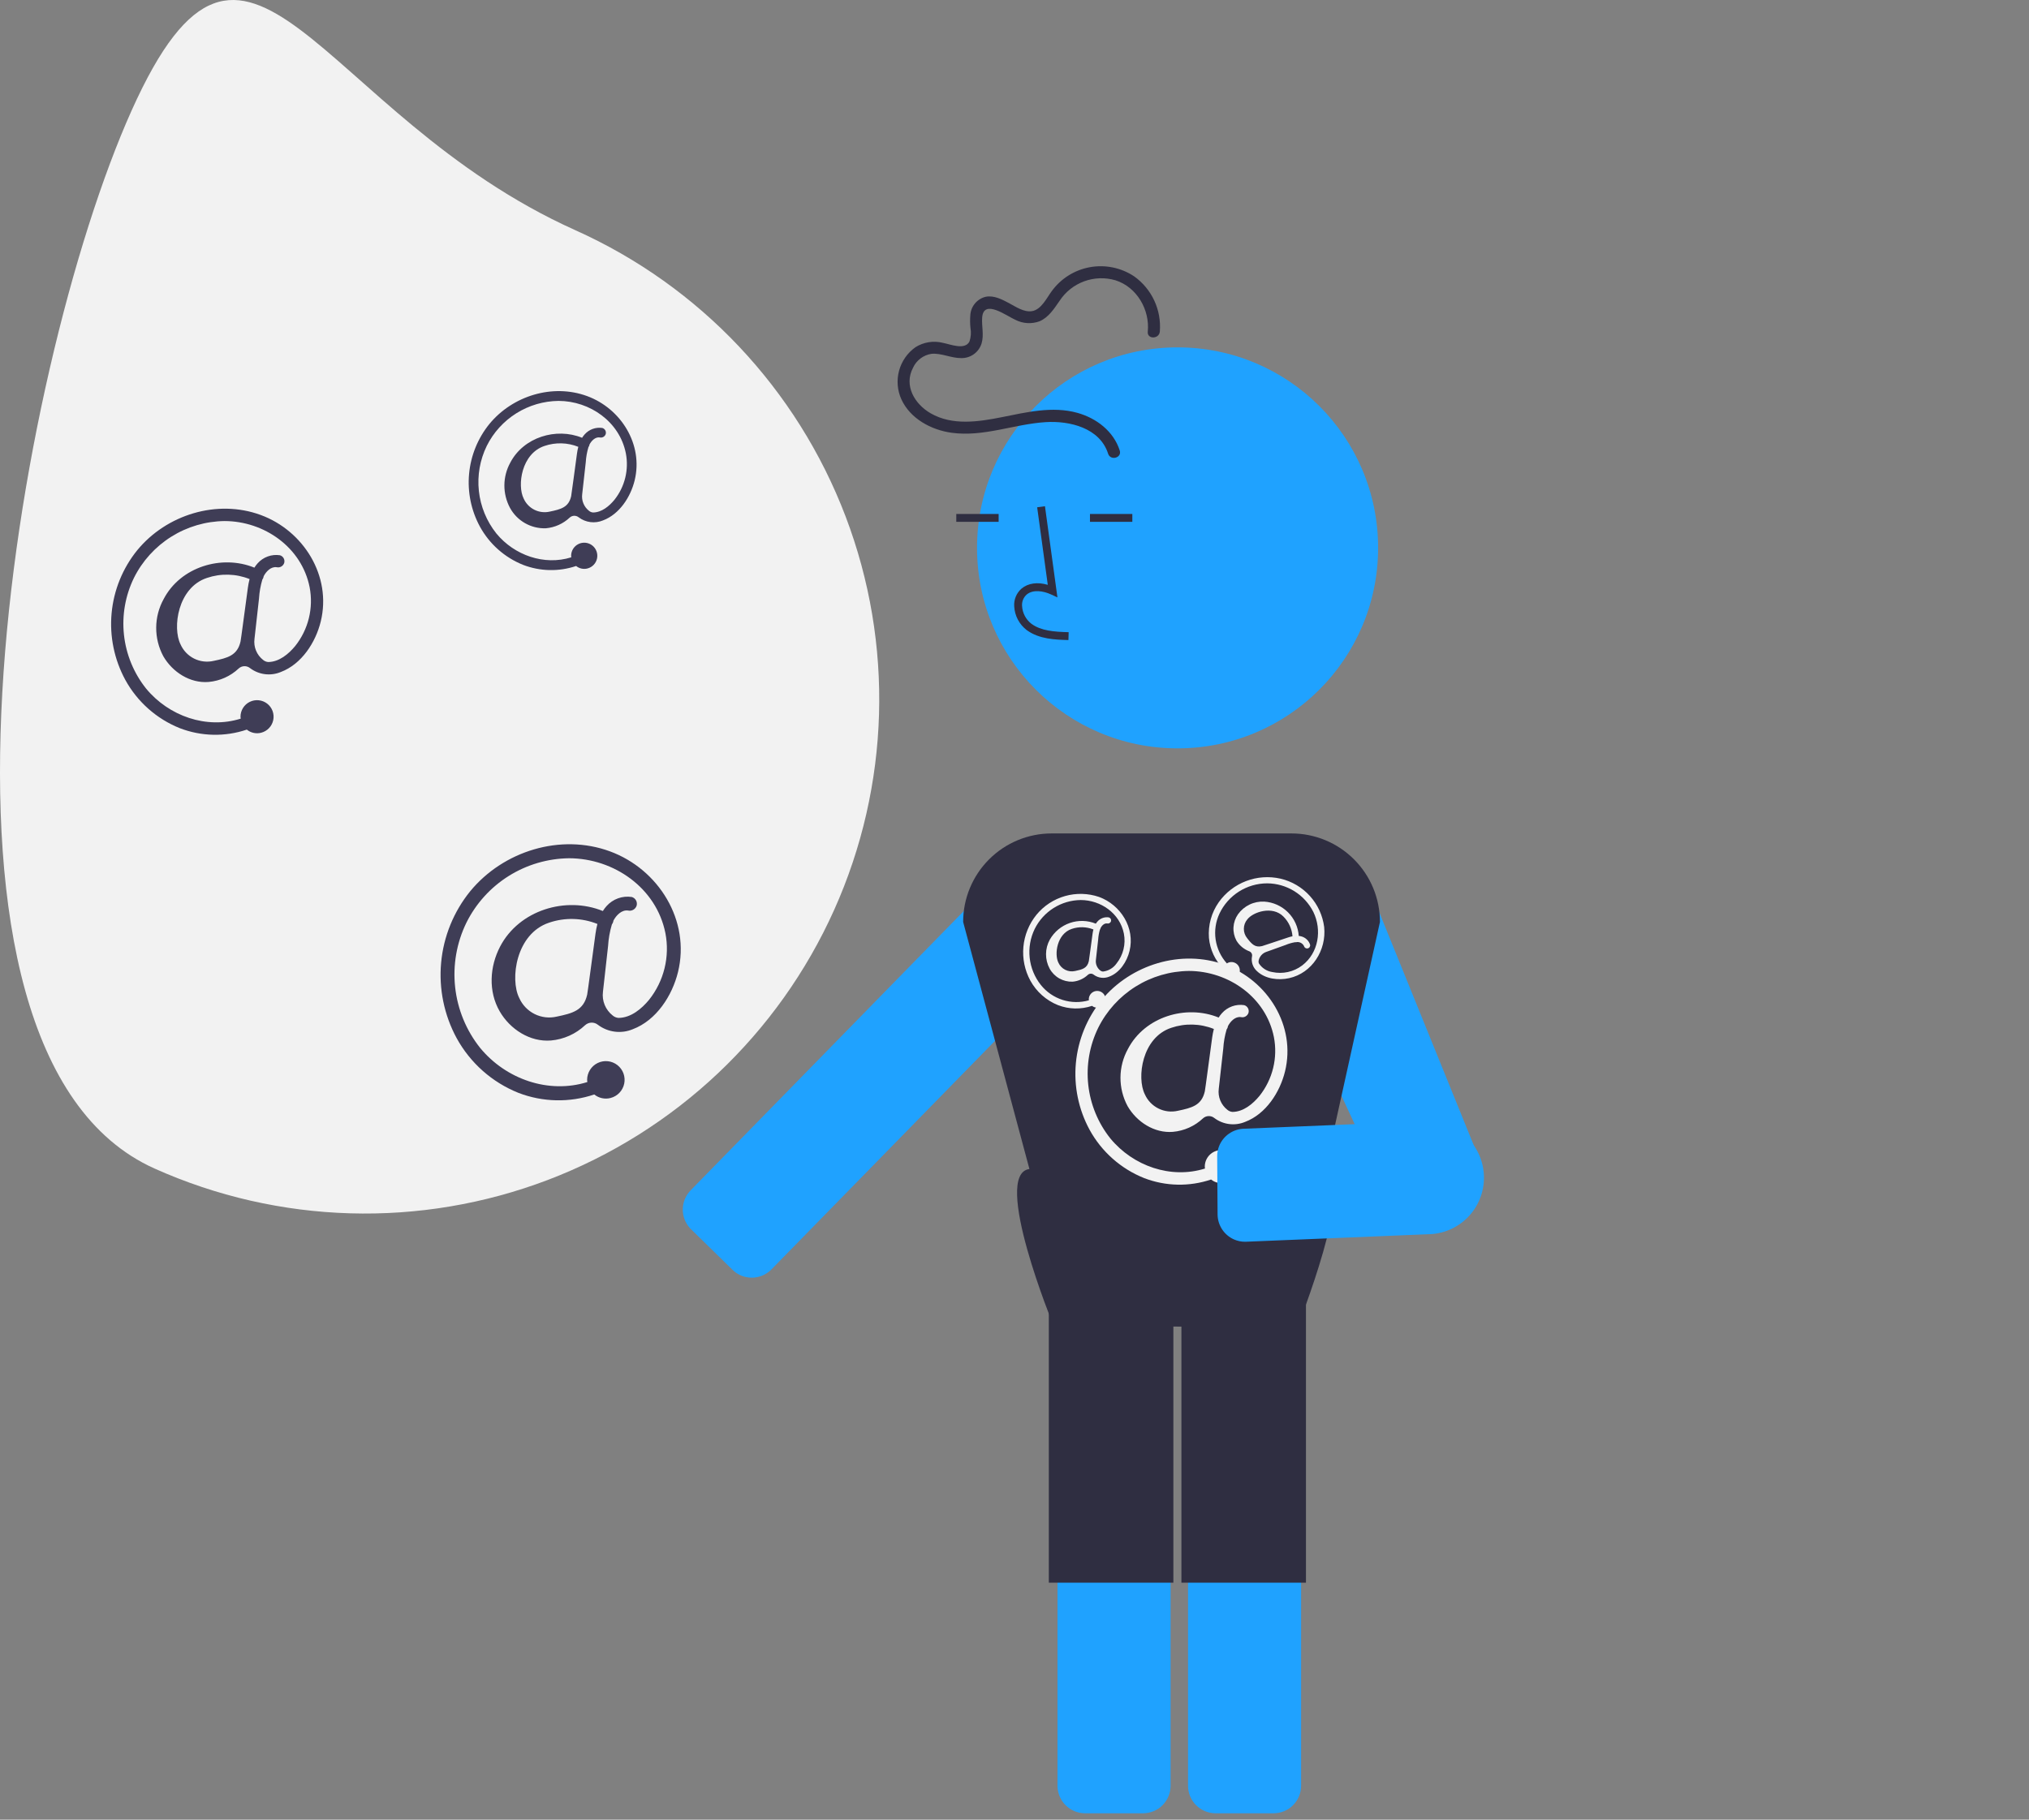 <svg width="505" height="453" viewBox="0 0 505 453" fill="none" xmlns="http://www.w3.org/2000/svg">
<rect x="0" y="0" width="505" height="453" fill="#808080" stroke="none"/>
<g clip-path="url(#clip0_28_26)">
<path d="M32.767 27.491C3.829 91.989 -26.058 261.955 38.44 290.893C69.413 304.79 104.638 305.813 136.365 293.738C168.093 281.664 193.724 257.479 207.621 226.506C221.517 195.533 222.541 160.308 210.466 128.581C198.391 96.853 174.207 71.222 143.234 57.325C78.736 28.387 61.705 -37.007 32.767 27.491Z" fill="#F2F2F2"/>
<path d="M352.57 303.653C351.196 303.65 349.855 303.236 348.719 302.464C347.583 301.692 346.705 300.598 346.196 299.322L314.534 231.103C313.854 229.385 313.519 227.549 313.548 225.701C313.577 223.854 313.969 222.03 314.703 220.333C315.437 218.637 316.498 217.102 317.825 215.816C319.152 214.53 320.72 213.518 322.438 212.838C324.156 212.157 325.992 211.822 327.839 211.851C329.687 211.88 331.511 212.273 333.207 213.006C334.904 213.74 336.439 214.801 337.725 216.128C339.011 217.455 340.023 219.023 340.703 220.741L368.365 288.96C368.723 289.857 368.886 290.821 368.843 291.786V291.786C368.782 293.106 368.342 294.38 367.575 295.457C366.808 296.533 365.746 297.364 364.518 297.852L351.087 303.17C350.273 303.492 353.421 303.653 352.57 303.653Z" fill="#1FA2FF"/>
<path d="M184.273 317.463C183.55 317.133 182.89 316.679 182.322 316.122L171.645 305.681L171.657 305.669C170.51 304.372 169.896 302.689 169.939 300.958C169.982 299.227 170.677 297.576 171.887 296.336L251.007 215.425C253.525 212.851 256.933 211.34 260.531 211.202C264.129 211.065 267.643 212.312 270.349 214.686C273.056 217.061 274.749 220.382 275.082 223.967C275.414 227.552 274.36 231.128 272.136 233.96V233.96C271.821 234.358 271.486 234.74 271.131 235.103L192.01 316.014C191.025 317.02 189.754 317.699 188.37 317.958C186.986 318.217 185.556 318.045 184.273 317.463V317.463Z" fill="#1FA2FF"/>
<path d="M316.984 451.414H302.539C300.723 451.412 298.982 450.689 297.697 449.405C296.413 448.121 295.691 446.38 295.689 444.563V324.174C295.691 322.358 296.413 320.617 297.697 319.332C298.982 318.048 300.723 317.326 302.539 317.324H316.984C318.8 317.326 320.541 318.048 321.826 319.332C323.11 320.617 323.832 322.358 323.834 324.174V444.563C323.832 446.38 323.11 448.121 321.826 449.405C320.541 450.689 318.8 451.412 316.984 451.414Z" fill="#1FA2FF"/>
<path d="M284.5 451.414H270.055C268.239 451.412 266.497 450.689 265.213 449.405C263.929 448.121 263.206 446.38 263.204 444.563V324.174C263.206 322.358 263.929 320.617 265.213 319.332C266.497 318.048 268.239 317.326 270.055 317.324H284.5C286.316 317.326 288.057 318.048 289.342 319.332C290.626 320.617 291.348 322.358 291.35 324.174V444.563C291.348 446.38 290.626 448.121 289.342 449.405C288.057 450.689 286.316 451.412 284.5 451.414V451.414Z" fill="#1FA2FF"/>
<path d="M293.088 186.302C320.653 186.302 343 163.955 343 136.39C343 108.825 320.653 86.478 293.088 86.478C265.522 86.478 243.176 108.825 243.176 136.39C243.176 163.955 265.522 186.302 293.088 186.302Z" fill="#1FA2FF"/>
<path d="M265.923 159.342C262.688 159.252 258.661 159.14 255.559 156.874C254.635 156.172 253.876 155.276 253.335 154.249C252.794 153.222 252.485 152.09 252.427 150.931C252.371 150.107 252.506 149.282 252.822 148.519C253.138 147.756 253.626 147.076 254.248 146.534C255.868 145.164 258.234 144.843 260.784 145.593L258.142 126.288L260.081 126.022L263.187 148.717L261.567 147.974C259.69 147.113 257.113 146.675 255.511 148.028C255.118 148.382 254.812 148.822 254.616 149.313C254.421 149.805 254.341 150.335 254.383 150.862C254.431 151.725 254.664 152.567 255.066 153.332C255.468 154.096 256.03 154.765 256.714 155.293C259.128 157.056 262.337 157.284 265.978 157.386L265.923 159.342Z" fill="#2F2E41"/>
<path d="M248.552 127.953H238.01V129.91H248.552V127.953Z" fill="#2F2E41"/>
<path d="M281.826 127.953H271.285V129.91H281.826V127.953Z" fill="#2F2E41"/>
<path d="M329.758 291.494L343.457 229.515C343.457 223.672 341.136 218.068 337.004 213.936C332.872 209.804 327.268 207.483 321.425 207.483H261.75C255.907 207.483 250.303 209.804 246.172 213.936C242.04 218.068 239.719 223.672 239.719 229.515L256.215 291.023C246.727 292.262 262.207 330.006 262.207 330.006L322.884 330.5C322.884 330.5 337.793 293.152 329.758 291.494Z" fill="#2F2E41"/>
<path d="M292.043 321.006H261.043V394.006H292.043V321.006Z" fill="#2F2E41"/>
<path d="M325.043 321.006H294.043V394.006H325.043V321.006Z" fill="#2F2E41"/>
<path d="M278.692 112.149C277.153 107.347 272.895 104.104 268.152 102.778C261.955 101.045 255.451 102.638 249.321 103.859C243.513 105.015 237.034 106 231.641 102.897C227.661 100.608 224.9 96.006 227.241 91.555C227.658 90.639 228.297 89.842 229.1 89.236C229.904 88.629 230.846 88.233 231.842 88.083C234.311 87.867 236.699 89.154 239.174 89.146C240.308 89.186 241.424 88.853 242.35 88.197C243.276 87.542 243.962 86.6 244.301 85.517C244.945 83.396 244.298 81.228 244.449 79.076C244.786 74.263 250.629 78.726 252.712 79.616C253.639 80.093 254.655 80.37 255.696 80.432C256.736 80.494 257.778 80.338 258.755 79.975C261.006 79.002 262.362 76.847 263.708 74.91C265.167 72.672 267.309 70.965 269.815 70.04C272.32 69.115 275.058 69.022 277.621 69.774C282.957 71.455 286.219 77.135 285.668 82.569C285.473 84.488 288.474 84.474 288.668 82.569C288.888 79.914 288.414 77.247 287.292 74.831C286.17 72.415 284.438 70.333 282.267 68.788C279.023 66.635 275.07 65.822 271.239 66.522C267.408 67.221 263.998 69.378 261.724 72.54C260.465 74.249 259.139 77.136 256.774 77.469C254.797 77.748 252.758 76.33 251.107 75.451C249.369 74.526 247.403 73.496 245.369 73.873C244.313 74.12 243.366 74.702 242.669 75.533C241.972 76.363 241.563 77.397 241.502 78.48C241.42 79.52 241.431 80.565 241.537 81.603C241.749 82.746 241.664 83.924 241.29 85.025C240.147 87.241 236.488 85.692 234.706 85.357C233.544 85.059 232.333 85.004 231.149 85.193C229.964 85.382 228.831 85.811 227.819 86.455C225.833 87.878 224.401 89.945 223.766 92.304C223.131 94.663 223.333 97.169 224.337 99.397C226.541 104.231 231.767 107.038 236.844 107.736C244.809 108.833 252.384 105.585 260.245 105.09C266.211 104.714 273.736 106.508 275.799 112.946C276.386 114.778 279.284 113.995 278.692 112.149H278.692Z" fill="#2F2E41"/>
<path d="M151.831 211.949C139.523 207.418 125.272 211.855 117.034 221.87C112.916 226.947 110.397 233.131 109.795 239.64C109.193 246.149 110.536 252.69 113.653 258.436C117.043 264.626 122.481 269.445 129.034 272.066C135.086 274.396 141.763 274.538 147.908 272.466C148.466 272.918 149.122 273.233 149.823 273.386C150.525 273.539 151.252 273.526 151.947 273.347C152.793 273.131 153.562 272.683 154.165 272.052C154.768 271.421 155.182 270.633 155.36 269.779C155.538 268.924 155.473 268.037 155.172 267.217C154.87 266.398 154.345 265.68 153.656 265.144C152.966 264.609 152.14 264.277 151.272 264.188C150.404 264.098 149.528 264.254 148.744 264.638C147.96 265.022 147.299 265.618 146.837 266.358C146.375 267.099 146.13 267.954 146.129 268.827C146.137 269.011 146.155 269.193 146.185 269.374C136.563 272.384 125.933 268.687 119.501 260.874C116.043 256.529 113.887 251.294 113.283 245.774C112.679 240.254 113.653 234.676 116.09 229.687C118.463 224.92 122.106 220.901 126.617 218.073C131.129 215.245 136.334 213.718 141.658 213.66C152.822 213.696 163.385 221.063 165.615 232.312C166.175 235.205 166.102 238.185 165.4 241.047C164.699 243.909 163.386 246.585 161.552 248.891C159.69 251.151 157.027 253.38 153.945 253.407C153.416 253.368 152.913 253.163 152.508 252.82C151.622 252.13 150.931 251.22 150.503 250.182C150.076 249.143 149.927 248.01 150.072 246.896C150.422 243.762 150.995 238.637 151.34 235.549C151.451 233.712 151.771 231.894 152.295 230.13C152.504 229.855 152.636 229.529 152.678 229.186C153.375 227.86 154.723 226.46 156.305 226.673C156.751 226.78 157.222 226.713 157.621 226.486C158.02 226.26 158.319 225.89 158.456 225.452C158.577 225.004 158.516 224.528 158.287 224.125C158.059 223.722 157.68 223.426 157.235 223.3C156.086 223.128 154.914 223.244 153.822 223.638C152.73 224.032 151.752 224.691 150.978 225.555C150.629 225.94 150.316 226.356 150.043 226.798C140.828 223.041 129.204 226.578 124.474 235.642C121.861 240.651 121.496 246.806 124.376 251.786C126.942 256.224 131.895 259.457 137.137 259.028C140.312 258.748 143.301 257.408 145.623 255.224C146.056 254.829 146.615 254.601 147.201 254.582C147.787 254.564 148.36 254.755 148.817 255.122L148.835 255.136C150.056 256.054 151.496 256.638 153.011 256.829C154.526 257.021 156.066 256.814 157.477 256.228C163.364 254.014 167.314 247.869 168.754 241.97C171.883 229.162 163.909 216.394 151.831 211.949ZM138.551 253.086C136.696 253.518 134.749 253.288 133.046 252.436C131.343 251.585 129.99 250.165 129.223 248.423C126.891 243.759 128.416 232.43 136.662 229.7C140.58 228.364 144.847 228.477 148.689 230.017C148.48 230.826 148.319 231.646 148.208 232.474C147.549 237.252 146.235 247.293 146.142 247.606C145.249 251.569 142.502 252.259 138.551 253.086V253.086Z" fill="#3F3D56"/>
<path d="M64.893 128.205C54.025 124.205 41.443 128.122 34.169 136.964C30.534 141.447 28.31 146.907 27.778 152.654C27.247 158.401 28.432 164.176 31.184 169.249C34.178 174.715 38.979 178.969 44.764 181.283C50.108 183.341 56.003 183.466 61.429 181.636C61.921 182.035 62.5 182.314 63.12 182.449C63.739 182.584 64.381 182.572 64.995 182.415C65.742 182.224 66.42 181.828 66.953 181.271C67.486 180.714 67.851 180.018 68.008 179.264C68.166 178.509 68.108 177.726 67.842 177.002C67.576 176.279 67.112 175.645 66.503 175.172C65.895 174.699 65.166 174.407 64.399 174.328C63.632 174.249 62.859 174.386 62.166 174.725C61.474 175.064 60.891 175.59 60.483 176.244C60.075 176.898 59.858 177.653 59.858 178.424C59.865 178.586 59.881 178.747 59.907 178.907C51.412 181.564 42.027 178.3 36.347 171.401C33.294 167.566 31.391 162.943 30.858 158.069C30.325 153.196 31.184 148.271 33.336 143.866C35.431 139.657 38.648 136.109 42.631 133.612C46.614 131.115 51.21 129.767 55.91 129.715C65.767 129.748 75.094 136.252 77.063 146.184C77.557 148.738 77.492 151.369 76.873 153.896C76.254 156.423 75.094 158.786 73.475 160.822C71.831 162.817 69.48 164.785 66.758 164.809C66.291 164.775 65.847 164.593 65.49 164.291C64.708 163.681 64.097 162.879 63.72 161.961C63.343 161.044 63.211 160.044 63.339 159.061C63.648 156.293 64.154 151.769 64.459 149.042C64.557 147.42 64.839 145.815 65.302 144.257C65.487 144.015 65.603 143.727 65.64 143.424C66.256 142.253 67.445 141.017 68.842 141.205C69.237 141.3 69.652 141.241 70.004 141.04C70.357 140.84 70.621 140.514 70.742 140.127C70.848 139.732 70.795 139.311 70.593 138.955C70.391 138.6 70.057 138.338 69.663 138.227C68.65 138.075 67.614 138.178 66.65 138.526C65.686 138.873 64.823 139.455 64.139 140.218C63.831 140.558 63.555 140.925 63.314 141.315C55.178 137.999 44.915 141.122 40.739 149.124C39.532 151.303 38.891 153.75 38.876 156.24C38.861 158.731 39.471 161.185 40.652 163.378C42.917 167.296 47.29 170.151 51.919 169.772C54.722 169.525 57.361 168.342 59.411 166.413C59.793 166.064 60.287 165.863 60.804 165.847C61.321 165.83 61.827 165.999 62.231 166.323L62.247 166.336C63.325 167.146 64.596 167.662 65.934 167.831C67.272 168 68.631 167.817 69.877 167.3C75.075 165.345 78.562 159.92 79.834 154.712C82.596 143.403 75.556 132.13 64.893 128.205ZM53.167 164.526C51.529 164.907 49.81 164.704 48.306 163.952C46.803 163.2 45.609 161.947 44.931 160.408C42.872 156.29 44.219 146.288 51.499 143.878C54.959 142.698 58.726 142.798 62.119 144.157C61.933 144.871 61.791 145.596 61.693 146.327C61.111 150.545 59.951 159.411 59.869 159.687C59.081 163.186 56.655 163.795 53.167 164.526Z" fill="#3F3D56"/>
<path d="M304.893 240.205C294.025 236.205 281.443 240.122 274.169 248.964C270.534 253.447 268.31 258.907 267.778 264.654C267.247 270.401 268.432 276.176 271.184 281.249C274.178 286.715 278.979 290.969 284.765 293.283C290.108 295.341 296.003 295.466 301.429 293.636C301.921 294.035 302.5 294.314 303.12 294.449C303.739 294.584 304.381 294.572 304.995 294.415C305.742 294.224 306.42 293.828 306.953 293.271C307.486 292.714 307.851 292.018 308.009 291.264C308.166 290.509 308.108 289.726 307.842 289.002C307.576 288.279 307.112 287.645 306.503 287.172C305.895 286.699 305.166 286.407 304.399 286.328C303.632 286.249 302.859 286.386 302.167 286.725C301.474 287.064 300.891 287.59 300.483 288.244C300.075 288.898 299.858 289.653 299.858 290.424C299.865 290.586 299.881 290.747 299.907 290.907C291.412 293.564 282.027 290.3 276.348 283.401C273.294 279.566 271.391 274.943 270.858 270.069C270.325 265.196 271.184 260.271 273.336 255.866C275.431 251.657 278.647 248.109 282.631 245.612C286.614 243.115 291.21 241.767 295.911 241.715C305.767 241.748 315.094 248.252 317.063 258.184C317.557 260.738 317.492 263.369 316.873 265.896C316.254 268.423 315.095 270.786 313.475 272.822C311.831 274.817 309.48 276.785 306.758 276.809C306.291 276.775 305.847 276.593 305.49 276.291C304.708 275.681 304.097 274.879 303.72 273.961C303.343 273.044 303.211 272.044 303.339 271.061C303.648 268.293 304.154 263.769 304.459 261.042C304.557 259.42 304.839 257.815 305.302 256.257C305.487 256.015 305.603 255.727 305.64 255.424C306.256 254.253 307.445 253.017 308.842 253.205C309.237 253.3 309.652 253.241 310.005 253.04C310.357 252.84 310.621 252.514 310.742 252.127C310.848 251.732 310.795 251.311 310.593 250.955C310.391 250.6 310.057 250.338 309.663 250.227C308.65 250.075 307.614 250.178 306.65 250.526C305.686 250.873 304.823 251.455 304.139 252.218C303.831 252.558 303.555 252.925 303.314 253.315C295.178 249.999 284.915 253.122 280.739 261.124C279.532 263.303 278.891 265.75 278.876 268.24C278.861 270.731 279.472 273.185 280.652 275.378C282.918 279.296 287.29 282.151 291.919 281.772C294.722 281.525 297.361 280.342 299.411 278.413C299.793 278.064 300.287 277.863 300.804 277.847C301.321 277.83 301.827 277.999 302.231 278.323L302.247 278.336C303.325 279.146 304.596 279.662 305.934 279.831C307.272 280 308.631 279.817 309.877 279.3C315.075 277.345 318.562 271.92 319.834 266.712C322.596 255.403 315.556 244.13 304.893 240.205ZM293.167 276.526C291.529 276.907 289.81 276.704 288.307 275.952C286.803 275.2 285.609 273.947 284.931 272.408C282.872 268.29 284.219 258.288 291.499 255.878C294.959 254.698 298.726 254.798 302.119 256.157C301.933 256.871 301.791 257.596 301.693 258.327C301.111 262.545 299.951 271.411 299.869 271.687C299.081 275.186 296.655 275.795 293.167 276.526V276.526Z" fill="#F2F2F2"/>
<path d="M273.549 223.294C270.807 222.358 267.844 222.282 265.058 223.076C262.271 223.871 259.794 225.498 257.958 227.739C256.113 230.014 254.985 232.785 254.715 235.701C254.445 238.617 255.047 241.548 256.443 244.122C257.962 246.896 260.399 249.055 263.335 250.229C266.046 251.273 269.038 251.336 271.791 250.408C272.041 250.611 272.335 250.752 272.649 250.82C272.963 250.889 273.289 250.883 273.601 250.803C273.98 250.706 274.324 250.505 274.594 250.223C274.865 249.94 275.05 249.587 275.13 249.204C275.21 248.821 275.18 248.424 275.045 248.057C274.91 247.69 274.675 247.368 274.366 247.128C274.057 246.888 273.687 246.739 273.298 246.699C272.909 246.659 272.517 246.729 272.165 246.901C271.814 247.073 271.518 247.34 271.311 247.672C271.104 248.004 270.994 248.387 270.994 248.778C270.997 248.86 271.006 248.942 271.019 249.023C268.873 249.636 266.593 249.602 264.466 248.925C262.339 248.247 260.46 246.956 259.064 245.214C257.514 243.268 256.548 240.922 256.278 238.449C256.007 235.976 256.443 233.477 257.535 231.242C258.598 229.106 260.231 227.305 262.252 226.038C264.273 224.771 266.605 224.087 268.991 224.061C273.993 224.077 278.725 227.378 279.724 232.418C279.975 233.714 279.942 235.049 279.628 236.331C279.314 237.614 278.726 238.813 277.904 239.846C277.512 240.406 277.006 240.876 276.418 241.225C275.83 241.574 275.175 241.793 274.496 241.869C274.259 241.852 274.033 241.76 273.852 241.606C273.455 241.297 273.145 240.889 272.954 240.424C272.762 239.959 272.696 239.451 272.76 238.952C272.917 237.548 273.174 235.252 273.329 233.868C273.378 233.045 273.522 232.231 273.757 231.44C273.85 231.317 273.909 231.171 273.928 231.017C274.241 230.423 274.844 229.796 275.553 229.891C275.753 229.939 275.964 229.909 276.143 229.808C276.322 229.706 276.455 229.54 276.517 229.344C276.571 229.144 276.544 228.93 276.441 228.75C276.339 228.569 276.169 228.437 275.97 228.38C275.455 228.303 274.93 228.355 274.441 228.532C273.951 228.708 273.513 229.003 273.166 229.391C273.01 229.563 272.87 229.749 272.748 229.947C270.682 229.105 268.381 229.043 266.274 229.772C264.166 230.501 262.395 231.972 261.292 233.91C260.679 235.015 260.354 236.257 260.347 237.521C260.339 238.785 260.649 240.03 261.248 241.143C261.806 242.161 262.636 243.004 263.646 243.577C264.656 244.15 265.805 244.431 266.965 244.388C268.388 244.262 269.727 243.662 270.767 242.683C270.961 242.506 271.212 242.404 271.474 242.396C271.737 242.387 271.993 242.473 272.198 242.637L272.206 242.644C272.753 243.055 273.398 243.317 274.077 243.402C274.756 243.488 275.446 243.395 276.078 243.133C278.716 242.141 280.485 239.388 281.131 236.745C282.533 231.006 278.96 225.286 273.549 223.294ZM267.599 241.726C266.768 241.919 265.895 241.816 265.132 241.434C264.369 241.053 263.763 240.417 263.419 239.636C262.375 237.546 263.058 232.471 266.752 231.248C268.508 230.649 270.42 230.699 272.141 231.389C272.047 231.752 271.975 232.119 271.925 232.49C271.63 234.631 271.041 239.13 271 239.27C270.6 241.046 269.369 241.355 267.599 241.726H267.599Z" fill="#F2F2F2"/>
<path d="M329.575 230.784C329.208 227.91 327.972 225.216 326.031 223.065C324.091 220.913 321.54 219.405 318.718 218.744C315.864 218.089 312.879 218.296 310.142 219.339C307.405 220.381 305.039 222.211 303.343 224.599C301.522 227.184 300.656 230.322 300.895 233.475C301.152 236.37 302.412 239.083 304.458 241.146C304.387 241.46 304.389 241.786 304.466 242.098C304.543 242.411 304.692 242.701 304.901 242.945C305.154 243.243 305.486 243.463 305.859 243.581C306.232 243.7 306.631 243.711 307.009 243.614C307.388 243.517 307.732 243.315 308.002 243.032C308.273 242.75 308.458 242.397 308.537 242.014C308.617 241.631 308.587 241.233 308.452 240.866C308.316 240.499 308.081 240.178 307.772 239.938C307.463 239.698 307.093 239.55 306.703 239.51C306.314 239.471 305.922 239.541 305.571 239.713C305.499 239.752 305.429 239.796 305.362 239.843C303.866 238.186 302.892 236.124 302.564 233.916C302.236 231.708 302.567 229.453 303.516 227.432C304.581 225.184 306.262 223.284 308.363 221.952C310.464 220.62 312.9 219.911 315.388 219.907C317.774 219.921 320.109 220.593 322.137 221.85C324.164 223.107 325.806 224.899 326.88 227.029C329.068 231.527 328.189 237.23 324.104 240.346C323.051 241.142 321.838 241.701 320.548 241.983C319.258 242.266 317.923 242.266 316.633 241.983C315.958 241.878 315.313 241.63 314.741 241.256C314.169 240.882 313.683 240.39 313.316 239.814C313.227 239.594 313.21 239.351 313.268 239.12C313.371 238.628 313.6 238.17 313.934 237.793C314.268 237.416 314.694 237.133 315.17 236.971L319.985 235.243C320.746 234.925 321.54 234.695 322.353 234.558C322.505 234.588 322.662 234.576 322.809 234.525C323.159 234.499 323.51 234.576 323.817 234.747C324.124 234.918 324.373 235.176 324.535 235.488C324.58 235.689 324.7 235.865 324.87 235.981C325.04 236.097 325.247 236.144 325.451 236.113C325.654 236.073 325.834 235.955 325.951 235.783C326.068 235.612 326.113 235.401 326.075 235.197C325.918 234.701 325.64 234.252 325.266 233.891C324.892 233.529 324.434 233.266 323.934 233.125C323.71 233.061 323.481 233.017 323.249 232.994C323.096 230.769 322.138 228.676 320.556 227.105C318.973 225.534 316.873 224.592 314.647 224.454C313.384 224.391 312.127 224.646 310.989 225.196C309.85 225.746 308.869 226.572 308.133 227.6C307.465 228.55 307.074 229.666 307.004 230.825C306.935 231.984 307.189 233.139 307.738 234.162C308.477 235.384 309.606 236.322 310.943 236.825C311.187 236.921 311.389 237.101 311.512 237.333C311.635 237.565 311.671 237.833 311.614 238.089L311.612 238.1C311.483 238.772 311.533 239.466 311.755 240.114C311.977 240.761 312.364 241.339 312.878 241.791C314.93 243.723 318.181 244.099 320.838 243.515C326.607 242.246 330.17 236.519 329.575 230.784ZM310.407 233.559C309.868 232.898 309.576 232.069 309.582 231.216C309.589 230.363 309.893 229.539 310.443 228.886C311.859 227.028 316.717 225.406 319.441 228.184C320.752 229.497 321.549 231.236 321.687 233.085C321.321 233.16 320.959 233.257 320.604 233.376C318.552 234.054 314.254 235.507 314.109 235.531C312.339 235.954 311.52 234.984 310.407 233.559Z" fill="#F2F2F2"/>
<path d="M146.132 98.607C137.529 95.441 127.569 98.541 121.811 105.541C118.933 109.09 117.172 113.412 116.752 117.961C116.331 122.511 117.269 127.083 119.448 131.099C121.817 135.425 125.618 138.793 130.198 140.625C134.428 142.254 139.095 142.353 143.39 140.904C143.78 141.22 144.238 141.44 144.728 141.547C145.218 141.654 145.727 141.645 146.213 141.521C146.804 141.37 147.341 141.056 147.763 140.615C148.184 140.174 148.474 139.624 148.598 139.026C148.723 138.429 148.677 137.809 148.466 137.236C148.256 136.664 147.889 136.162 147.407 135.787C146.925 135.413 146.348 135.181 145.741 135.119C145.134 135.056 144.522 135.165 143.974 135.433C143.426 135.702 142.964 136.118 142.641 136.636C142.318 137.153 142.147 137.751 142.147 138.361C142.152 138.489 142.165 138.617 142.185 138.744C135.46 140.847 128.031 138.263 123.535 132.802C121.118 129.766 119.611 126.106 119.189 122.248C118.767 118.39 119.448 114.492 121.151 111.005C122.81 107.673 125.356 104.864 128.509 102.888C131.662 100.911 135.3 99.844 139.021 99.803C146.824 99.829 154.207 104.977 155.766 112.84C156.157 114.862 156.106 116.944 155.616 118.945C155.125 120.945 154.208 122.815 152.926 124.427C151.624 126.007 149.763 127.565 147.609 127.583C147.239 127.557 146.888 127.413 146.605 127.173C145.985 126.691 145.502 126.055 145.204 125.329C144.905 124.603 144.801 123.812 144.902 123.033C145.147 120.842 145.547 117.261 145.789 115.102C145.866 113.818 146.09 112.548 146.456 111.315C146.602 111.122 146.694 110.895 146.723 110.655C147.211 109.728 148.153 108.749 149.258 108.899C149.57 108.973 149.899 108.927 150.178 108.768C150.458 108.61 150.666 108.351 150.762 108.045C150.846 107.732 150.804 107.399 150.644 107.118C150.484 106.836 150.22 106.629 149.908 106.541C149.106 106.421 148.286 106.502 147.523 106.777C146.76 107.052 146.077 107.513 145.535 108.117C145.292 108.386 145.073 108.677 144.882 108.986C138.441 106.36 130.317 108.832 127.011 115.167C126.056 116.892 125.549 118.829 125.537 120.8C125.525 122.772 126.008 124.715 126.942 126.451C127.813 128.039 129.108 129.354 130.683 130.248C132.259 131.142 134.051 131.579 135.861 131.513C138.081 131.317 140.17 130.38 141.793 128.854C142.095 128.577 142.486 128.418 142.895 128.405C143.305 128.392 143.705 128.526 144.025 128.782L144.038 128.792C144.891 129.434 145.897 129.842 146.956 129.976C148.015 130.11 149.091 129.965 150.077 129.556C154.192 128.008 156.953 123.713 157.96 119.59C160.146 110.638 154.573 101.714 146.132 98.607ZM136.849 127.36C135.553 127.661 134.192 127.5 133.002 126.905C131.812 126.31 130.867 125.318 130.33 124.1C128.7 120.84 129.766 112.922 135.529 111.014C138.268 110.081 141.25 110.159 143.936 111.236C143.789 111.801 143.677 112.374 143.599 112.953C143.139 116.292 142.22 123.311 142.155 123.529C141.531 126.299 139.611 126.781 136.849 127.36Z" fill="#3F3D56"/>
<path d="M303.407 285.363C303.906 284.084 304.778 282.984 305.909 282.204C307.039 281.425 308.378 281.001 309.751 280.989L355.167 279.119C357.016 279.105 358.85 279.456 360.563 280.151C362.276 280.846 363.836 281.872 365.152 283.17C366.469 284.468 367.517 286.013 368.236 287.716C368.955 289.42 369.332 291.248 369.345 293.097C369.357 294.946 369.005 296.779 368.308 298.492C367.612 300.205 366.585 301.763 365.286 303.079C363.987 304.395 362.441 305.441 360.737 306.16C359.033 306.878 357.205 307.253 355.356 307.264L309.939 309.134C308.973 309.143 308.017 308.947 307.133 308.557V308.557C305.924 308.023 304.895 307.151 304.17 306.046C303.444 304.942 303.053 303.651 303.043 302.33L302.946 287.885C302.939 287.023 303.095 286.167 303.407 285.363V285.363Z" fill="#1FA2FF"/>
</g>
<defs>
<clipPath id="clip0_28_26">
<rect width="504.873" height="452.105" fill="white"/>
</clipPath>
</defs>
</svg>
